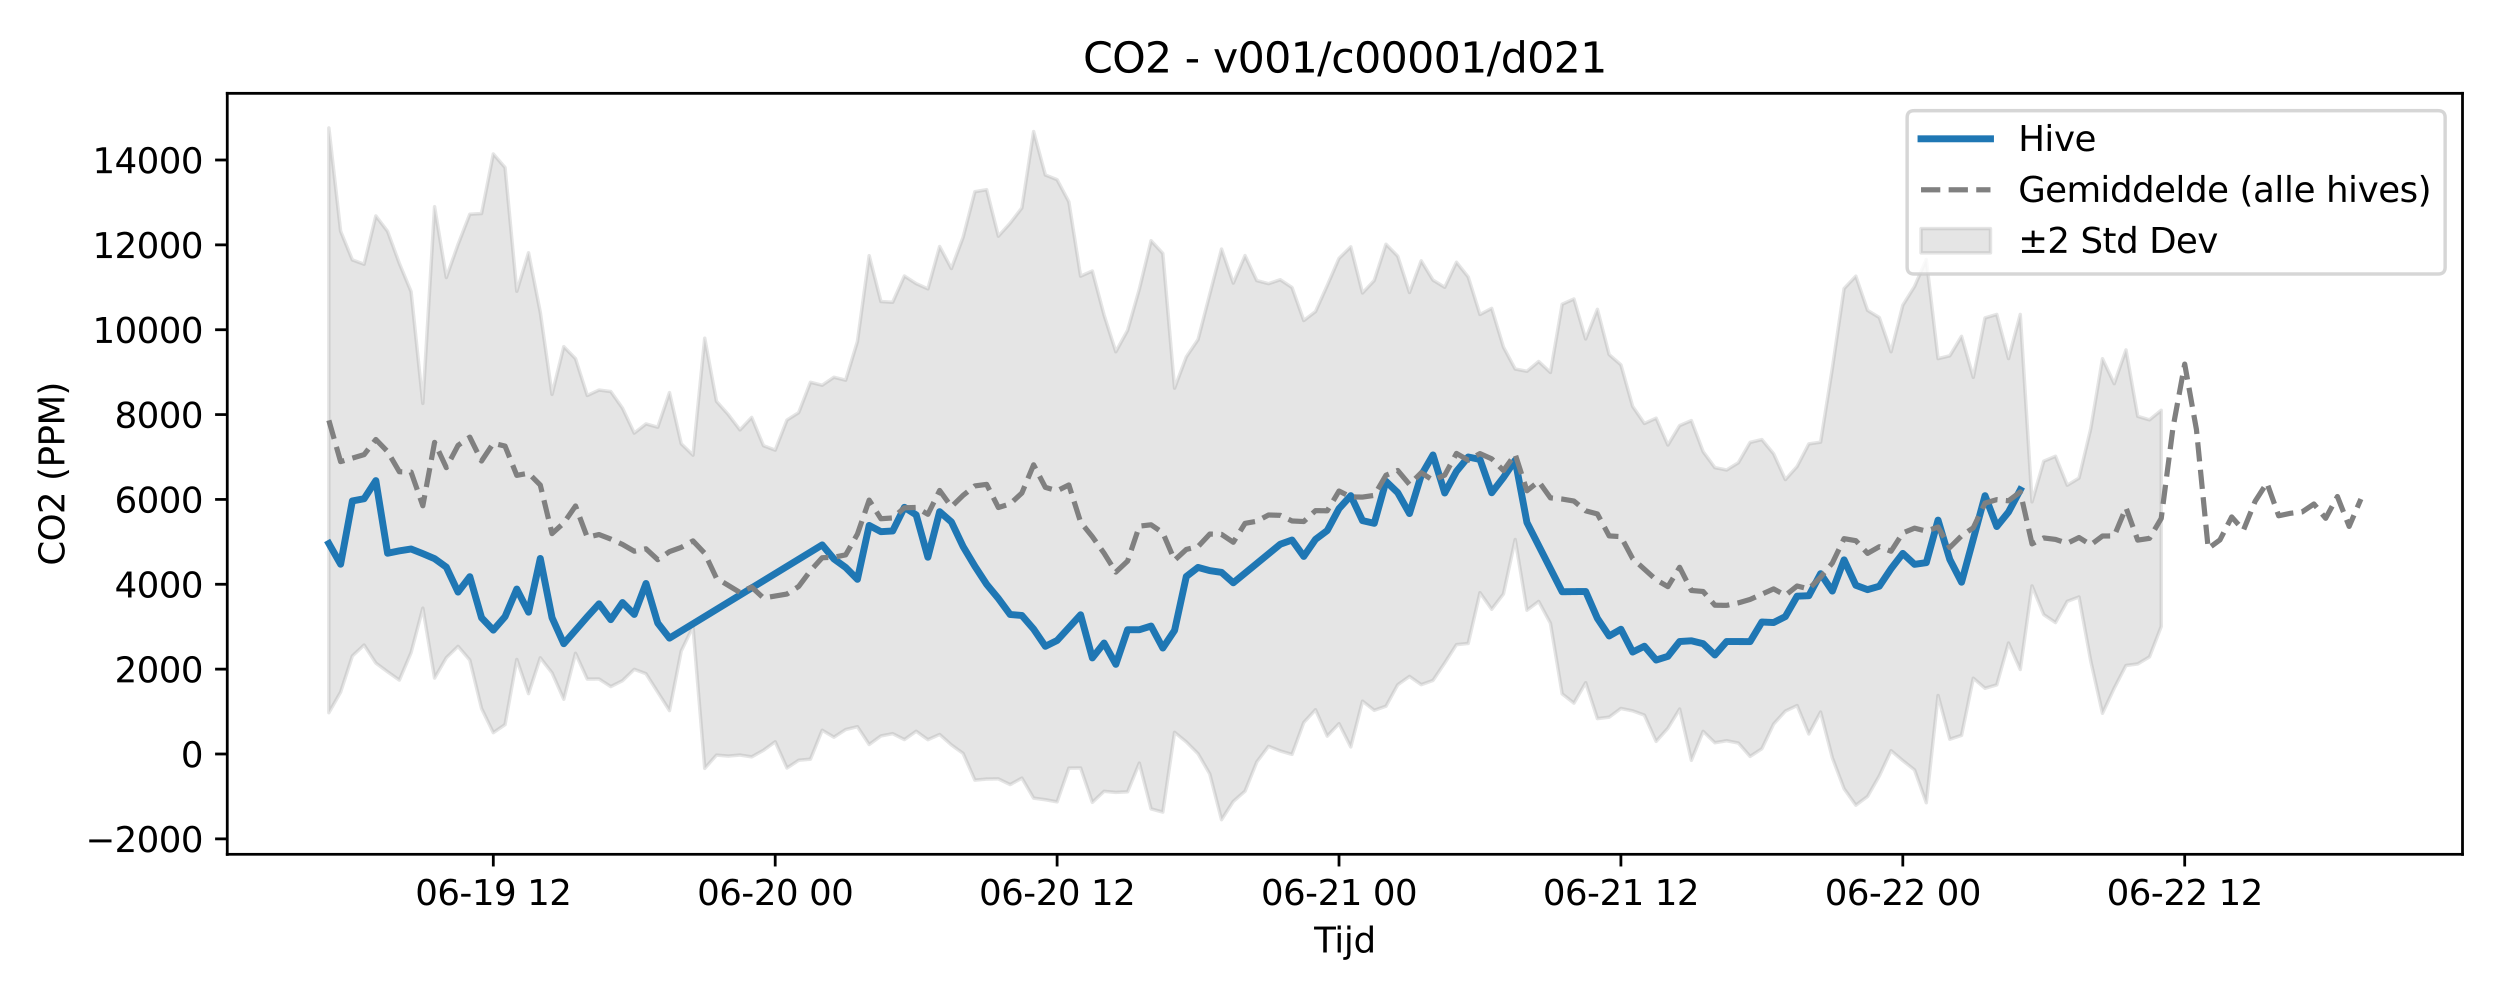<?xml version="1.0" encoding="utf-8" standalone="no"?>
<!DOCTYPE svg PUBLIC "-//W3C//DTD SVG 1.1//EN"
  "http://www.w3.org/Graphics/SVG/1.1/DTD/svg11.dtd">
<svg xmlns:xlink="http://www.w3.org/1999/xlink" width="720pt" height="288pt" viewBox="0 0 720 288" xmlns="http://www.w3.org/2000/svg" version="1.1">
 <defs>
  <style type="text/css">*{stroke-linejoin: round; stroke-linecap: butt}</style>
 </defs>
 <g id="figure_1">
  <g id="patch_1">
   <path d="M 0 288 
L 720 288 
L 720 0 
L 0 0 
z
" style="fill: #ffffff"/>
  </g>
  <g id="axes_1">
   <g id="patch_2">
    <path d="M 65.45 246.04 
L 709.2 246.04 
L 709.2 26.88 
L 65.45 26.88 
z
" style="fill: #ffffff"/>
   </g>
   <g id="FillBetweenPolyCollection_1">
    <defs>
     <path id="m396619cf97" d="M 94.711 -251.158 
L 94.711 -82.734 
L 98.094 -88.677 
L 101.477 -99.072 
L 104.86 -102.229 
L 108.243 -97.036 
L 111.625 -94.52 
L 115.008 -92.13 
L 118.391 -100.048 
L 121.774 -112.86 
L 125.157 -92.709 
L 128.54 -98.567 
L 131.922 -101.854 
L 135.305 -97.897 
L 138.688 -83.961 
L 142.071 -76.992 
L 145.454 -79.313 
L 148.836 -98.081 
L 152.219 -88.228 
L 155.602 -98.549 
L 158.985 -94.22 
L 162.368 -86.613 
L 165.751 -99.856 
L 169.133 -92.424 
L 172.516 -92.446 
L 175.899 -90.26 
L 179.282 -91.957 
L 182.665 -95.232 
L 186.047 -93.971 
L 189.43 -88.658 
L 192.813 -83.339 
L 196.196 -100.509 
L 199.579 -107.533 
L 202.961 -66.704 
L 206.344 -70.525 
L 209.727 -70.255 
L 213.11 -70.545 
L 216.493 -70.023 
L 219.876 -71.912 
L 223.258 -74.367 
L 226.641 -66.813 
L 230.024 -69.047 
L 233.407 -69.359 
L 236.79 -77.689 
L 240.172 -75.685 
L 243.555 -77.885 
L 246.938 -78.716 
L 250.321 -73.575 
L 253.704 -76.049 
L 257.087 -76.707 
L 260.469 -74.999 
L 263.852 -77.389 
L 267.235 -74.967 
L 270.618 -76.475 
L 274.001 -73.459 
L 277.383 -71.012 
L 280.766 -63.323 
L 284.149 -63.629 
L 287.532 -63.683 
L 290.915 -62.032 
L 294.298 -63.903 
L 297.68 -58.142 
L 301.063 -57.677 
L 304.446 -57.063 
L 307.829 -66.778 
L 311.212 -66.823 
L 314.594 -56.916 
L 317.977 -60.101 
L 321.36 -59.784 
L 324.743 -59.963 
L 328.126 -68.227 
L 331.509 -55.042 
L 334.891 -54.114 
L 338.274 -77.089 
L 341.657 -74.326 
L 345.04 -70.931 
L 348.423 -65.085 
L 351.805 -51.922 
L 355.188 -57.192 
L 358.571 -60.149 
L 361.954 -68.568 
L 365.337 -73.063 
L 368.72 -71.722 
L 372.102 -70.728 
L 375.485 -79.921 
L 378.868 -83.596 
L 382.251 -75.986 
L 385.634 -79.58 
L 389.016 -72.878 
L 392.399 -86.072 
L 395.782 -83.43 
L 399.165 -84.616 
L 402.548 -90.787 
L 405.93 -93.188 
L 409.313 -90.817 
L 412.696 -92.029 
L 416.079 -97.063 
L 419.462 -102.346 
L 422.845 -102.68 
L 426.227 -117.305 
L 429.61 -112.525 
L 432.993 -116.94 
L 436.376 -132.632 
L 439.759 -112.257 
L 443.141 -114.789 
L 446.524 -108.499 
L 449.907 -88.162 
L 453.29 -85.496 
L 456.673 -91.382 
L 460.056 -81.037 
L 463.438 -81.452 
L 466.821 -83.959 
L 470.204 -83.273 
L 473.587 -82.037 
L 476.97 -74.472 
L 480.352 -78.264 
L 483.735 -83.799 
L 487.118 -69.018 
L 490.501 -77.369 
L 493.884 -74.085 
L 497.267 -74.667 
L 500.649 -74 
L 504.032 -70.138 
L 507.415 -72.366 
L 510.798 -79.476 
L 514.181 -83.197 
L 517.563 -84.807 
L 520.946 -76.608 
L 524.329 -82.934 
L 527.712 -69.764 
L 531.095 -60.856 
L 534.478 -56.097 
L 537.86 -58.63 
L 541.243 -64.548 
L 544.626 -71.806 
L 548.009 -68.935 
L 551.392 -66.269 
L 554.774 -56.804 
L 558.157 -87.709 
L 561.54 -75.101 
L 564.923 -76.214 
L 568.306 -92.684 
L 571.689 -89.773 
L 575.071 -90.763 
L 578.454 -102.817 
L 581.837 -95.185 
L 585.22 -119.268 
L 588.603 -110.972 
L 591.985 -108.693 
L 595.368 -114.804 
L 598.751 -116.072 
L 602.134 -97.656 
L 605.517 -82.563 
L 608.899 -89.812 
L 612.282 -96.337 
L 615.665 -96.787 
L 619.048 -98.823 
L 622.431 -107.553 
L 622.431 -169.84 
L 622.431 -169.84 
L 619.048 -167.08 
L 615.665 -168.101 
L 612.282 -187.229 
L 608.899 -177.492 
L 605.517 -184.688 
L 602.134 -164.536 
L 598.751 -150.312 
L 595.368 -148.252 
L 591.985 -156.607 
L 588.603 -155.176 
L 585.22 -143.461 
L 581.837 -197.459 
L 578.454 -184.723 
L 575.071 -197.445 
L 571.689 -196.442 
L 568.306 -179.321 
L 564.923 -191.141 
L 561.54 -185.533 
L 558.157 -184.719 
L 554.774 -213.253 
L 551.392 -205.518 
L 548.009 -200.09 
L 544.626 -186.695 
L 541.243 -196.544 
L 537.86 -198.621 
L 534.478 -208.477 
L 531.095 -204.881 
L 527.712 -181.903 
L 524.329 -160.658 
L 520.946 -160.163 
L 517.563 -153.656 
L 514.181 -149.873 
L 510.798 -157.32 
L 507.415 -161.409 
L 504.032 -160.588 
L 500.649 -154.739 
L 497.267 -152.643 
L 493.884 -153.318 
L 490.501 -157.937 
L 487.118 -166.867 
L 483.735 -165.435 
L 480.352 -159.826 
L 476.97 -167.568 
L 473.587 -166.047 
L 470.204 -170.954 
L 466.821 -182.938 
L 463.438 -185.872 
L 460.056 -198.924 
L 456.673 -190.382 
L 453.29 -201.898 
L 449.907 -200.382 
L 446.524 -180.732 
L 443.141 -183.899 
L 439.759 -181.073 
L 436.376 -181.723 
L 432.993 -188.038 
L 429.61 -199.192 
L 426.227 -197.423 
L 422.845 -208.234 
L 419.462 -212.482 
L 416.079 -205.261 
L 412.696 -207.336 
L 409.313 -212.885 
L 405.93 -203.76 
L 402.548 -214.22 
L 399.165 -217.66 
L 395.782 -207.227 
L 392.399 -203.612 
L 389.016 -216.914 
L 385.634 -213.583 
L 382.251 -205.791 
L 378.868 -198.279 
L 375.485 -195.681 
L 372.102 -205.194 
L 368.72 -207.447 
L 365.337 -206.305 
L 361.954 -207.19 
L 358.571 -214.399 
L 355.188 -206.465 
L 351.805 -216.273 
L 348.423 -203.301 
L 345.04 -190.226 
L 341.657 -185.208 
L 338.274 -176.204 
L 334.891 -215.018 
L 331.509 -218.68 
L 328.126 -204.72 
L 324.743 -192.859 
L 321.36 -186.691 
L 317.977 -197.234 
L 314.594 -209.955 
L 311.212 -208.467 
L 307.829 -229.883 
L 304.446 -236.246 
L 301.063 -237.605 
L 297.68 -250.124 
L 294.298 -228.113 
L 290.915 -223.727 
L 287.532 -219.984 
L 284.149 -233.37 
L 280.766 -232.791 
L 277.383 -219.687 
L 274.001 -210.66 
L 270.618 -217.009 
L 267.235 -204.805 
L 263.852 -206.325 
L 260.469 -208.51 
L 257.087 -200.952 
L 253.704 -201.162 
L 250.321 -214.365 
L 246.938 -189.641 
L 243.555 -178.51 
L 240.172 -179.354 
L 236.79 -177.054 
L 233.407 -177.911 
L 230.024 -169.169 
L 226.641 -167.023 
L 223.258 -158.361 
L 219.876 -159.634 
L 216.493 -167.792 
L 213.11 -164.186 
L 209.727 -168.628 
L 206.344 -172.426 
L 202.961 -190.606 
L 199.579 -156.907 
L 196.196 -160.204 
L 192.813 -174.928 
L 189.43 -164.967 
L 186.047 -165.917 
L 182.665 -163.266 
L 179.282 -170.452 
L 175.899 -175.24 
L 172.516 -175.669 
L 169.133 -174.097 
L 165.751 -184.7 
L 162.368 -188.168 
L 158.985 -174.417 
L 155.602 -198.065 
L 152.219 -215.207 
L 148.836 -204.113 
L 145.454 -239.75 
L 142.071 -243.665 
L 138.688 -226.503 
L 135.305 -226.304 
L 131.922 -217.609 
L 128.54 -208.074 
L 125.157 -228.474 
L 121.774 -171.822 
L 118.391 -204.026 
L 115.008 -212.151 
L 111.625 -221.364 
L 108.243 -225.813 
L 104.86 -211.906 
L 101.477 -213.145 
L 98.094 -221.427 
L 94.711 -251.158 
z
" style="stroke: #808080; stroke-opacity: 0.2"/>
    </defs>
    <g clip-path="url(#p4eb3124f44)">
     <use xlink:href="#m396619cf97" x="0" y="288" style="fill: #808080; fill-opacity: 0.2; stroke: #808080; stroke-opacity: 0.2"/>
    </g>
   </g>
   <g id="matplotlib.axis_1">
    <g id="xtick_1">
     <g id="line2d_1">
      <defs>
       <path id="med6d968831" d="M 0 0 
L 0 3.5 
" style="stroke: #000000; stroke-width: 0.8"/>
      </defs>
      <g>
       <use xlink:href="#med6d968831" x="142.071" y="246.04" style="stroke: #000000; stroke-width: 0.8"/>
      </g>
     </g>
     <g id="text_1">
      <!-- 06-19 12 -->
      <g transform="translate(119.59 260.638) scale(0.1 -0.1)">
       <defs>
        <path id="DejaVuSans-30" d="M 2034 4250 
Q 1547 4250 1301 3770 
Q 1056 3291 1056 2328 
Q 1056 1369 1301 889 
Q 1547 409 2034 409 
Q 2525 409 2770 889 
Q 3016 1369 3016 2328 
Q 3016 3291 2770 3770 
Q 2525 4250 2034 4250 
z
M 2034 4750 
Q 2819 4750 3233 4129 
Q 3647 3509 3647 2328 
Q 3647 1150 3233 529 
Q 2819 -91 2034 -91 
Q 1250 -91 836 529 
Q 422 1150 422 2328 
Q 422 3509 836 4129 
Q 1250 4750 2034 4750 
z
" transform="scale(0.016)"/>
        <path id="DejaVuSans-36" d="M 2113 2584 
Q 1688 2584 1439 2293 
Q 1191 2003 1191 1497 
Q 1191 994 1439 701 
Q 1688 409 2113 409 
Q 2538 409 2786 701 
Q 3034 994 3034 1497 
Q 3034 2003 2786 2293 
Q 2538 2584 2113 2584 
z
M 3366 4563 
L 3366 3988 
Q 3128 4100 2886 4159 
Q 2644 4219 2406 4219 
Q 1781 4219 1451 3797 
Q 1122 3375 1075 2522 
Q 1259 2794 1537 2939 
Q 1816 3084 2150 3084 
Q 2853 3084 3261 2657 
Q 3669 2231 3669 1497 
Q 3669 778 3244 343 
Q 2819 -91 2113 -91 
Q 1303 -91 875 529 
Q 447 1150 447 2328 
Q 447 3434 972 4092 
Q 1497 4750 2381 4750 
Q 2619 4750 2861 4703 
Q 3103 4656 3366 4563 
z
" transform="scale(0.016)"/>
        <path id="DejaVuSans-2d" d="M 313 2009 
L 1997 2009 
L 1997 1497 
L 313 1497 
L 313 2009 
z
" transform="scale(0.016)"/>
        <path id="DejaVuSans-31" d="M 794 531 
L 1825 531 
L 1825 4091 
L 703 3866 
L 703 4441 
L 1819 4666 
L 2450 4666 
L 2450 531 
L 3481 531 
L 3481 0 
L 794 0 
L 794 531 
z
" transform="scale(0.016)"/>
        <path id="DejaVuSans-39" d="M 703 97 
L 703 672 
Q 941 559 1184 500 
Q 1428 441 1663 441 
Q 2288 441 2617 861 
Q 2947 1281 2994 2138 
Q 2813 1869 2534 1725 
Q 2256 1581 1919 1581 
Q 1219 1581 811 2004 
Q 403 2428 403 3163 
Q 403 3881 828 4315 
Q 1253 4750 1959 4750 
Q 2769 4750 3195 4129 
Q 3622 3509 3622 2328 
Q 3622 1225 3098 567 
Q 2575 -91 1691 -91 
Q 1453 -91 1209 -44 
Q 966 3 703 97 
z
M 1959 2075 
Q 2384 2075 2632 2365 
Q 2881 2656 2881 3163 
Q 2881 3666 2632 3958 
Q 2384 4250 1959 4250 
Q 1534 4250 1286 3958 
Q 1038 3666 1038 3163 
Q 1038 2656 1286 2365 
Q 1534 2075 1959 2075 
z
" transform="scale(0.016)"/>
        <path id="DejaVuSans-20" transform="scale(0.016)"/>
        <path id="DejaVuSans-32" d="M 1228 531 
L 3431 531 
L 3431 0 
L 469 0 
L 469 531 
Q 828 903 1448 1529 
Q 2069 2156 2228 2338 
Q 2531 2678 2651 2914 
Q 2772 3150 2772 3378 
Q 2772 3750 2511 3984 
Q 2250 4219 1831 4219 
Q 1534 4219 1204 4116 
Q 875 4013 500 3803 
L 500 4441 
Q 881 4594 1212 4672 
Q 1544 4750 1819 4750 
Q 2544 4750 2975 4387 
Q 3406 4025 3406 3419 
Q 3406 3131 3298 2873 
Q 3191 2616 2906 2266 
Q 2828 2175 2409 1742 
Q 1991 1309 1228 531 
z
" transform="scale(0.016)"/>
       </defs>
       <use xlink:href="#DejaVuSans-30"/>
       <use xlink:href="#DejaVuSans-36" transform="translate(63.623 0)"/>
       <use xlink:href="#DejaVuSans-2d" transform="translate(127.246 0)"/>
       <use xlink:href="#DejaVuSans-31" transform="translate(163.33 0)"/>
       <use xlink:href="#DejaVuSans-39" transform="translate(226.953 0)"/>
       <use xlink:href="#DejaVuSans-20" transform="translate(290.576 0)"/>
       <use xlink:href="#DejaVuSans-31" transform="translate(322.363 0)"/>
       <use xlink:href="#DejaVuSans-32" transform="translate(385.986 0)"/>
      </g>
     </g>
    </g>
    <g id="xtick_2">
     <g id="line2d_2">
      <g>
       <use xlink:href="#med6d968831" x="223.258" y="246.04" style="stroke: #000000; stroke-width: 0.8"/>
      </g>
     </g>
     <g id="text_2">
      <!-- 06-20 00 -->
      <g transform="translate(200.778 260.638) scale(0.1 -0.1)">
       <use xlink:href="#DejaVuSans-30"/>
       <use xlink:href="#DejaVuSans-36" transform="translate(63.623 0)"/>
       <use xlink:href="#DejaVuSans-2d" transform="translate(127.246 0)"/>
       <use xlink:href="#DejaVuSans-32" transform="translate(163.33 0)"/>
       <use xlink:href="#DejaVuSans-30" transform="translate(226.953 0)"/>
       <use xlink:href="#DejaVuSans-20" transform="translate(290.576 0)"/>
       <use xlink:href="#DejaVuSans-30" transform="translate(322.363 0)"/>
       <use xlink:href="#DejaVuSans-30" transform="translate(385.986 0)"/>
      </g>
     </g>
    </g>
    <g id="xtick_3">
     <g id="line2d_3">
      <g>
       <use xlink:href="#med6d968831" x="304.446" y="246.04" style="stroke: #000000; stroke-width: 0.8"/>
      </g>
     </g>
     <g id="text_3">
      <!-- 06-20 12 -->
      <g transform="translate(281.966 260.638) scale(0.1 -0.1)">
       <use xlink:href="#DejaVuSans-30"/>
       <use xlink:href="#DejaVuSans-36" transform="translate(63.623 0)"/>
       <use xlink:href="#DejaVuSans-2d" transform="translate(127.246 0)"/>
       <use xlink:href="#DejaVuSans-32" transform="translate(163.33 0)"/>
       <use xlink:href="#DejaVuSans-30" transform="translate(226.953 0)"/>
       <use xlink:href="#DejaVuSans-20" transform="translate(290.576 0)"/>
       <use xlink:href="#DejaVuSans-31" transform="translate(322.363 0)"/>
       <use xlink:href="#DejaVuSans-32" transform="translate(385.986 0)"/>
      </g>
     </g>
    </g>
    <g id="xtick_4">
     <g id="line2d_4">
      <g>
       <use xlink:href="#med6d968831" x="385.634" y="246.04" style="stroke: #000000; stroke-width: 0.8"/>
      </g>
     </g>
     <g id="text_4">
      <!-- 06-21 00 -->
      <g transform="translate(363.153 260.638) scale(0.1 -0.1)">
       <use xlink:href="#DejaVuSans-30"/>
       <use xlink:href="#DejaVuSans-36" transform="translate(63.623 0)"/>
       <use xlink:href="#DejaVuSans-2d" transform="translate(127.246 0)"/>
       <use xlink:href="#DejaVuSans-32" transform="translate(163.33 0)"/>
       <use xlink:href="#DejaVuSans-31" transform="translate(226.953 0)"/>
       <use xlink:href="#DejaVuSans-20" transform="translate(290.576 0)"/>
       <use xlink:href="#DejaVuSans-30" transform="translate(322.363 0)"/>
       <use xlink:href="#DejaVuSans-30" transform="translate(385.986 0)"/>
      </g>
     </g>
    </g>
    <g id="xtick_5">
     <g id="line2d_5">
      <g>
       <use xlink:href="#med6d968831" x="466.821" y="246.04" style="stroke: #000000; stroke-width: 0.8"/>
      </g>
     </g>
     <g id="text_5">
      <!-- 06-21 12 -->
      <g transform="translate(444.341 260.638) scale(0.1 -0.1)">
       <use xlink:href="#DejaVuSans-30"/>
       <use xlink:href="#DejaVuSans-36" transform="translate(63.623 0)"/>
       <use xlink:href="#DejaVuSans-2d" transform="translate(127.246 0)"/>
       <use xlink:href="#DejaVuSans-32" transform="translate(163.33 0)"/>
       <use xlink:href="#DejaVuSans-31" transform="translate(226.953 0)"/>
       <use xlink:href="#DejaVuSans-20" transform="translate(290.576 0)"/>
       <use xlink:href="#DejaVuSans-31" transform="translate(322.363 0)"/>
       <use xlink:href="#DejaVuSans-32" transform="translate(385.986 0)"/>
      </g>
     </g>
    </g>
    <g id="xtick_6">
     <g id="line2d_6">
      <g>
       <use xlink:href="#med6d968831" x="548.009" y="246.04" style="stroke: #000000; stroke-width: 0.8"/>
      </g>
     </g>
     <g id="text_6">
      <!-- 06-22 00 -->
      <g transform="translate(525.528 260.638) scale(0.1 -0.1)">
       <use xlink:href="#DejaVuSans-30"/>
       <use xlink:href="#DejaVuSans-36" transform="translate(63.623 0)"/>
       <use xlink:href="#DejaVuSans-2d" transform="translate(127.246 0)"/>
       <use xlink:href="#DejaVuSans-32" transform="translate(163.33 0)"/>
       <use xlink:href="#DejaVuSans-32" transform="translate(226.953 0)"/>
       <use xlink:href="#DejaVuSans-20" transform="translate(290.576 0)"/>
       <use xlink:href="#DejaVuSans-30" transform="translate(322.363 0)"/>
       <use xlink:href="#DejaVuSans-30" transform="translate(385.986 0)"/>
      </g>
     </g>
    </g>
    <g id="xtick_7">
     <g id="line2d_7">
      <g>
       <use xlink:href="#med6d968831" x="629.196" y="246.04" style="stroke: #000000; stroke-width: 0.8"/>
      </g>
     </g>
     <g id="text_7">
      <!-- 06-22 12 -->
      <g transform="translate(606.716 260.638) scale(0.1 -0.1)">
       <use xlink:href="#DejaVuSans-30"/>
       <use xlink:href="#DejaVuSans-36" transform="translate(63.623 0)"/>
       <use xlink:href="#DejaVuSans-2d" transform="translate(127.246 0)"/>
       <use xlink:href="#DejaVuSans-32" transform="translate(163.33 0)"/>
       <use xlink:href="#DejaVuSans-32" transform="translate(226.953 0)"/>
       <use xlink:href="#DejaVuSans-20" transform="translate(290.576 0)"/>
       <use xlink:href="#DejaVuSans-31" transform="translate(322.363 0)"/>
       <use xlink:href="#DejaVuSans-32" transform="translate(385.986 0)"/>
      </g>
     </g>
    </g>
    <g id="text_8">
     <!-- Tijd -->
     <g transform="translate(378.475 274.317) scale(0.1 -0.1)">
      <defs>
       <path id="DejaVuSans-54" d="M -19 4666 
L 3928 4666 
L 3928 4134 
L 2272 4134 
L 2272 0 
L 1638 0 
L 1638 4134 
L -19 4134 
L -19 4666 
z
" transform="scale(0.016)"/>
       <path id="DejaVuSans-69" d="M 603 3500 
L 1178 3500 
L 1178 0 
L 603 0 
L 603 3500 
z
M 603 4863 
L 1178 4863 
L 1178 4134 
L 603 4134 
L 603 4863 
z
" transform="scale(0.016)"/>
       <path id="DejaVuSans-6a" d="M 603 3500 
L 1178 3500 
L 1178 -63 
Q 1178 -731 923 -1031 
Q 669 -1331 103 -1331 
L -116 -1331 
L -116 -844 
L 38 -844 
Q 366 -844 484 -692 
Q 603 -541 603 -63 
L 603 3500 
z
M 603 4863 
L 1178 4863 
L 1178 4134 
L 603 4134 
L 603 4863 
z
" transform="scale(0.016)"/>
       <path id="DejaVuSans-64" d="M 2906 2969 
L 2906 4863 
L 3481 4863 
L 3481 0 
L 2906 0 
L 2906 525 
Q 2725 213 2448 61 
Q 2172 -91 1784 -91 
Q 1150 -91 751 415 
Q 353 922 353 1747 
Q 353 2572 751 3078 
Q 1150 3584 1784 3584 
Q 2172 3584 2448 3432 
Q 2725 3281 2906 2969 
z
M 947 1747 
Q 947 1113 1208 752 
Q 1469 391 1925 391 
Q 2381 391 2643 752 
Q 2906 1113 2906 1747 
Q 2906 2381 2643 2742 
Q 2381 3103 1925 3103 
Q 1469 3103 1208 2742 
Q 947 2381 947 1747 
z
" transform="scale(0.016)"/>
      </defs>
      <use xlink:href="#DejaVuSans-54"/>
      <use xlink:href="#DejaVuSans-69" transform="translate(57.959 0)"/>
      <use xlink:href="#DejaVuSans-6a" transform="translate(85.742 0)"/>
      <use xlink:href="#DejaVuSans-64" transform="translate(113.525 0)"/>
     </g>
    </g>
   </g>
   <g id="matplotlib.axis_2">
    <g id="ytick_1">
     <g id="line2d_8">
      <defs>
       <path id="m83c4365f13" d="M 0 0 
L -3.5 0 
" style="stroke: #000000; stroke-width: 0.8"/>
      </defs>
      <g>
       <use xlink:href="#m83c4365f13" x="65.45" y="241.593" style="stroke: #000000; stroke-width: 0.8"/>
      </g>
     </g>
     <g id="text_9">
      <!-- −2000 -->
      <g transform="translate(24.62 245.392) scale(0.1 -0.1)">
       <defs>
        <path id="DejaVuSans-2212" d="M 678 2272 
L 4684 2272 
L 4684 1741 
L 678 1741 
L 678 2272 
z
" transform="scale(0.016)"/>
       </defs>
       <use xlink:href="#DejaVuSans-2212"/>
       <use xlink:href="#DejaVuSans-32" transform="translate(83.789 0)"/>
       <use xlink:href="#DejaVuSans-30" transform="translate(147.412 0)"/>
       <use xlink:href="#DejaVuSans-30" transform="translate(211.035 0)"/>
       <use xlink:href="#DejaVuSans-30" transform="translate(274.658 0)"/>
      </g>
     </g>
    </g>
    <g id="ytick_2">
     <g id="line2d_9">
      <g>
       <use xlink:href="#m83c4365f13" x="65.45" y="217.154" style="stroke: #000000; stroke-width: 0.8"/>
      </g>
     </g>
     <g id="text_10">
      <!-- 0 -->
      <g transform="translate(52.087 220.953) scale(0.1 -0.1)">
       <use xlink:href="#DejaVuSans-30"/>
      </g>
     </g>
    </g>
    <g id="ytick_3">
     <g id="line2d_10">
      <g>
       <use xlink:href="#m83c4365f13" x="65.45" y="192.715" style="stroke: #000000; stroke-width: 0.8"/>
      </g>
     </g>
     <g id="text_11">
      <!-- 2000 -->
      <g transform="translate(33 196.514) scale(0.1 -0.1)">
       <use xlink:href="#DejaVuSans-32"/>
       <use xlink:href="#DejaVuSans-30" transform="translate(63.623 0)"/>
       <use xlink:href="#DejaVuSans-30" transform="translate(127.246 0)"/>
       <use xlink:href="#DejaVuSans-30" transform="translate(190.869 0)"/>
      </g>
     </g>
    </g>
    <g id="ytick_4">
     <g id="line2d_11">
      <g>
       <use xlink:href="#m83c4365f13" x="65.45" y="168.275" style="stroke: #000000; stroke-width: 0.8"/>
      </g>
     </g>
     <g id="text_12">
      <!-- 4000 -->
      <g transform="translate(33 172.075) scale(0.1 -0.1)">
       <defs>
        <path id="DejaVuSans-34" d="M 2419 4116 
L 825 1625 
L 2419 1625 
L 2419 4116 
z
M 2253 4666 
L 3047 4666 
L 3047 1625 
L 3713 1625 
L 3713 1100 
L 3047 1100 
L 3047 0 
L 2419 0 
L 2419 1100 
L 313 1100 
L 313 1709 
L 2253 4666 
z
" transform="scale(0.016)"/>
       </defs>
       <use xlink:href="#DejaVuSans-34"/>
       <use xlink:href="#DejaVuSans-30" transform="translate(63.623 0)"/>
       <use xlink:href="#DejaVuSans-30" transform="translate(127.246 0)"/>
       <use xlink:href="#DejaVuSans-30" transform="translate(190.869 0)"/>
      </g>
     </g>
    </g>
    <g id="ytick_5">
     <g id="line2d_12">
      <g>
       <use xlink:href="#m83c4365f13" x="65.45" y="143.836" style="stroke: #000000; stroke-width: 0.8"/>
      </g>
     </g>
     <g id="text_13">
      <!-- 6000 -->
      <g transform="translate(33 147.635) scale(0.1 -0.1)">
       <use xlink:href="#DejaVuSans-36"/>
       <use xlink:href="#DejaVuSans-30" transform="translate(63.623 0)"/>
       <use xlink:href="#DejaVuSans-30" transform="translate(127.246 0)"/>
       <use xlink:href="#DejaVuSans-30" transform="translate(190.869 0)"/>
      </g>
     </g>
    </g>
    <g id="ytick_6">
     <g id="line2d_13">
      <g>
       <use xlink:href="#m83c4365f13" x="65.45" y="119.397" style="stroke: #000000; stroke-width: 0.8"/>
      </g>
     </g>
     <g id="text_14">
      <!-- 8000 -->
      <g transform="translate(33 123.196) scale(0.1 -0.1)">
       <defs>
        <path id="DejaVuSans-38" d="M 2034 2216 
Q 1584 2216 1326 1975 
Q 1069 1734 1069 1313 
Q 1069 891 1326 650 
Q 1584 409 2034 409 
Q 2484 409 2743 651 
Q 3003 894 3003 1313 
Q 3003 1734 2745 1975 
Q 2488 2216 2034 2216 
z
M 1403 2484 
Q 997 2584 770 2862 
Q 544 3141 544 3541 
Q 544 4100 942 4425 
Q 1341 4750 2034 4750 
Q 2731 4750 3128 4425 
Q 3525 4100 3525 3541 
Q 3525 3141 3298 2862 
Q 3072 2584 2669 2484 
Q 3125 2378 3379 2068 
Q 3634 1759 3634 1313 
Q 3634 634 3220 271 
Q 2806 -91 2034 -91 
Q 1263 -91 848 271 
Q 434 634 434 1313 
Q 434 1759 690 2068 
Q 947 2378 1403 2484 
z
M 1172 3481 
Q 1172 3119 1398 2916 
Q 1625 2713 2034 2713 
Q 2441 2713 2670 2916 
Q 2900 3119 2900 3481 
Q 2900 3844 2670 4047 
Q 2441 4250 2034 4250 
Q 1625 4250 1398 4047 
Q 1172 3844 1172 3481 
z
" transform="scale(0.016)"/>
       </defs>
       <use xlink:href="#DejaVuSans-38"/>
       <use xlink:href="#DejaVuSans-30" transform="translate(63.623 0)"/>
       <use xlink:href="#DejaVuSans-30" transform="translate(127.246 0)"/>
       <use xlink:href="#DejaVuSans-30" transform="translate(190.869 0)"/>
      </g>
     </g>
    </g>
    <g id="ytick_7">
     <g id="line2d_14">
      <g>
       <use xlink:href="#m83c4365f13" x="65.45" y="94.957" style="stroke: #000000; stroke-width: 0.8"/>
      </g>
     </g>
     <g id="text_15">
      <!-- 10000 -->
      <g transform="translate(26.637 98.757) scale(0.1 -0.1)">
       <use xlink:href="#DejaVuSans-31"/>
       <use xlink:href="#DejaVuSans-30" transform="translate(63.623 0)"/>
       <use xlink:href="#DejaVuSans-30" transform="translate(127.246 0)"/>
       <use xlink:href="#DejaVuSans-30" transform="translate(190.869 0)"/>
       <use xlink:href="#DejaVuSans-30" transform="translate(254.492 0)"/>
      </g>
     </g>
    </g>
    <g id="ytick_8">
     <g id="line2d_15">
      <g>
       <use xlink:href="#m83c4365f13" x="65.45" y="70.518" style="stroke: #000000; stroke-width: 0.8"/>
      </g>
     </g>
     <g id="text_16">
      <!-- 12000 -->
      <g transform="translate(26.637 74.317) scale(0.1 -0.1)">
       <use xlink:href="#DejaVuSans-31"/>
       <use xlink:href="#DejaVuSans-32" transform="translate(63.623 0)"/>
       <use xlink:href="#DejaVuSans-30" transform="translate(127.246 0)"/>
       <use xlink:href="#DejaVuSans-30" transform="translate(190.869 0)"/>
       <use xlink:href="#DejaVuSans-30" transform="translate(254.492 0)"/>
      </g>
     </g>
    </g>
    <g id="ytick_9">
     <g id="line2d_16">
      <g>
       <use xlink:href="#m83c4365f13" x="65.45" y="46.079" style="stroke: #000000; stroke-width: 0.8"/>
      </g>
     </g>
     <g id="text_17">
      <!-- 14000 -->
      <g transform="translate(26.637 49.878) scale(0.1 -0.1)">
       <use xlink:href="#DejaVuSans-31"/>
       <use xlink:href="#DejaVuSans-34" transform="translate(63.623 0)"/>
       <use xlink:href="#DejaVuSans-30" transform="translate(127.246 0)"/>
       <use xlink:href="#DejaVuSans-30" transform="translate(190.869 0)"/>
       <use xlink:href="#DejaVuSans-30" transform="translate(254.492 0)"/>
      </g>
     </g>
    </g>
    <g id="text_18">
     <!-- CO2 (PPM) -->
     <g transform="translate(18.541 162.903) rotate(-90) scale(0.1 -0.1)">
      <defs>
       <path id="DejaVuSans-43" d="M 4122 4306 
L 4122 3641 
Q 3803 3938 3442 4084 
Q 3081 4231 2675 4231 
Q 1875 4231 1450 3742 
Q 1025 3253 1025 2328 
Q 1025 1406 1450 917 
Q 1875 428 2675 428 
Q 3081 428 3442 575 
Q 3803 722 4122 1019 
L 4122 359 
Q 3791 134 3420 21 
Q 3050 -91 2638 -91 
Q 1578 -91 968 557 
Q 359 1206 359 2328 
Q 359 3453 968 4101 
Q 1578 4750 2638 4750 
Q 3056 4750 3426 4639 
Q 3797 4528 4122 4306 
z
" transform="scale(0.016)"/>
       <path id="DejaVuSans-4f" d="M 2522 4238 
Q 1834 4238 1429 3725 
Q 1025 3213 1025 2328 
Q 1025 1447 1429 934 
Q 1834 422 2522 422 
Q 3209 422 3611 934 
Q 4013 1447 4013 2328 
Q 4013 3213 3611 3725 
Q 3209 4238 2522 4238 
z
M 2522 4750 
Q 3503 4750 4090 4092 
Q 4678 3434 4678 2328 
Q 4678 1225 4090 567 
Q 3503 -91 2522 -91 
Q 1538 -91 948 565 
Q 359 1222 359 2328 
Q 359 3434 948 4092 
Q 1538 4750 2522 4750 
z
" transform="scale(0.016)"/>
       <path id="DejaVuSans-28" d="M 1984 4856 
Q 1566 4138 1362 3434 
Q 1159 2731 1159 2009 
Q 1159 1288 1364 580 
Q 1569 -128 1984 -844 
L 1484 -844 
Q 1016 -109 783 600 
Q 550 1309 550 2009 
Q 550 2706 781 3412 
Q 1013 4119 1484 4856 
L 1984 4856 
z
" transform="scale(0.016)"/>
       <path id="DejaVuSans-50" d="M 1259 4147 
L 1259 2394 
L 2053 2394 
Q 2494 2394 2734 2622 
Q 2975 2850 2975 3272 
Q 2975 3691 2734 3919 
Q 2494 4147 2053 4147 
L 1259 4147 
z
M 628 4666 
L 2053 4666 
Q 2838 4666 3239 4311 
Q 3641 3956 3641 3272 
Q 3641 2581 3239 2228 
Q 2838 1875 2053 1875 
L 1259 1875 
L 1259 0 
L 628 0 
L 628 4666 
z
" transform="scale(0.016)"/>
       <path id="DejaVuSans-4d" d="M 628 4666 
L 1569 4666 
L 2759 1491 
L 3956 4666 
L 4897 4666 
L 4897 0 
L 4281 0 
L 4281 4097 
L 3078 897 
L 2444 897 
L 1241 4097 
L 1241 0 
L 628 0 
L 628 4666 
z
" transform="scale(0.016)"/>
       <path id="DejaVuSans-29" d="M 513 4856 
L 1013 4856 
Q 1481 4119 1714 3412 
Q 1947 2706 1947 2009 
Q 1947 1309 1714 600 
Q 1481 -109 1013 -844 
L 513 -844 
Q 928 -128 1133 580 
Q 1338 1288 1338 2009 
Q 1338 2731 1133 3434 
Q 928 4138 513 4856 
z
" transform="scale(0.016)"/>
      </defs>
      <use xlink:href="#DejaVuSans-43"/>
      <use xlink:href="#DejaVuSans-4f" transform="translate(69.824 0)"/>
      <use xlink:href="#DejaVuSans-32" transform="translate(148.535 0)"/>
      <use xlink:href="#DejaVuSans-20" transform="translate(212.158 0)"/>
      <use xlink:href="#DejaVuSans-28" transform="translate(243.945 0)"/>
      <use xlink:href="#DejaVuSans-50" transform="translate(282.959 0)"/>
      <use xlink:href="#DejaVuSans-50" transform="translate(343.262 0)"/>
      <use xlink:href="#DejaVuSans-4d" transform="translate(403.564 0)"/>
      <use xlink:href="#DejaVuSans-29" transform="translate(489.844 0)"/>
     </g>
    </g>
   </g>
   <g id="line2d_17">
    <path d="M 94.711 156.532 
L 98.094 162.489 
L 101.477 144.273 
L 104.86 143.634 
L 108.243 138.423 
L 111.625 159.335 
L 115.008 158.646 
L 118.391 158.113 
L 121.774 159.453 
L 125.157 160.895 
L 128.54 163.332 
L 131.922 170.516 
L 135.305 166.094 
L 138.688 177.917 
L 142.071 181.473 
L 145.454 177.591 
L 148.836 169.65 
L 152.219 176.304 
L 155.602 160.842 
L 158.985 177.892 
L 162.368 185.383 
L 169.133 177.629 
L 172.516 173.909 
L 175.899 178.458 
L 179.282 173.536 
L 182.665 176.951 
L 186.047 168.049 
L 189.43 179.45 
L 192.813 183.782 
L 236.79 156.935 
L 240.172 160.98 
L 243.555 163.43 
L 246.938 166.84 
L 250.321 151.323 
L 253.704 153.119 
L 257.087 152.921 
L 260.469 146.115 
L 263.852 148.284 
L 267.235 160.479 
L 270.618 147.368 
L 274.001 150.321 
L 277.383 157.428 
L 280.766 163.082 
L 284.149 168.275 
L 287.532 172.369 
L 290.915 176.973 
L 294.298 177.257 
L 297.68 181.173 
L 301.063 186.134 
L 304.446 184.46 
L 311.212 177.061 
L 314.594 189.476 
L 317.977 185.195 
L 321.36 191.322 
L 324.743 181.371 
L 328.126 181.363 
L 331.509 180.306 
L 334.891 186.629 
L 338.274 181.564 
L 341.657 166.033 
L 345.04 163.416 
L 348.423 164.341 
L 351.805 164.842 
L 355.188 167.842 
L 368.72 156.74 
L 372.102 155.53 
L 375.485 160.247 
L 378.868 155.331 
L 382.251 152.793 
L 385.634 146.484 
L 389.016 142.748 
L 392.399 149.942 
L 395.782 150.716 
L 399.165 138.626 
L 402.548 141.889 
L 405.93 147.901 
L 409.313 136.903 
L 412.696 131.034 
L 416.079 141.979 
L 419.462 135.747 
L 422.845 131.62 
L 426.227 132.313 
L 429.61 141.909 
L 432.993 137.514 
L 436.376 132.551 
L 439.759 150.484 
L 449.907 170.426 
L 453.29 170.377 
L 456.673 170.353 
L 460.056 178.094 
L 463.438 183.159 
L 466.821 181.228 
L 470.204 187.79 
L 473.587 186.116 
L 476.97 190.091 
L 480.352 189.03 
L 483.735 184.76 
L 487.118 184.546 
L 490.501 185.379 
L 493.884 188.633 
L 497.267 184.76 
L 504.032 184.778 
L 507.415 179.139 
L 510.798 179.291 
L 514.181 177.581 
L 517.563 171.697 
L 520.946 171.566 
L 524.329 165.224 
L 527.712 170.226 
L 531.095 161.245 
L 534.478 168.56 
L 537.86 169.819 
L 541.243 168.833 
L 544.626 163.787 
L 548.009 159.383 
L 551.392 162.532 
L 554.774 162.043 
L 558.157 149.799 
L 561.54 161.115 
L 564.923 167.677 
L 568.306 155.261 
L 571.689 142.761 
L 575.071 151.636 
L 578.454 147.459 
L 581.837 141.099 
" clip-path="url(#p4eb3124f44)" style="fill: none; stroke: #1f77b4; stroke-width: 2; stroke-linecap: square"/>
   </g>
   <g id="line2d_18">
    <path d="M 94.711 121.054 
L 98.094 132.948 
L 104.86 130.932 
L 108.243 126.576 
L 111.625 130.058 
L 115.008 135.86 
L 118.391 135.963 
L 121.774 145.659 
L 125.157 127.408 
L 128.54 134.68 
L 131.922 128.269 
L 135.305 125.9 
L 138.688 132.768 
L 142.071 127.671 
L 145.454 128.468 
L 148.836 136.903 
L 152.219 136.283 
L 155.602 139.693 
L 158.985 153.682 
L 162.368 150.61 
L 165.751 145.722 
L 169.133 154.74 
L 172.516 153.942 
L 175.899 155.25 
L 179.282 156.796 
L 182.665 158.751 
L 186.047 158.056 
L 189.43 161.188 
L 192.813 158.866 
L 196.196 157.643 
L 199.579 155.78 
L 202.961 159.345 
L 206.344 166.525 
L 213.11 170.634 
L 216.493 169.093 
L 219.876 172.227 
L 226.641 171.082 
L 230.024 168.892 
L 233.407 164.365 
L 236.79 160.629 
L 240.172 160.481 
L 243.555 159.803 
L 246.938 153.821 
L 250.321 144.03 
L 253.704 149.394 
L 257.087 149.17 
L 260.469 146.245 
L 263.852 146.143 
L 267.235 148.114 
L 270.618 141.258 
L 274.001 145.94 
L 277.383 142.65 
L 280.766 139.943 
L 284.149 139.501 
L 287.532 146.167 
L 290.915 145.121 
L 294.298 141.992 
L 297.68 133.867 
L 301.063 140.359 
L 304.446 141.345 
L 307.829 139.67 
L 311.212 150.355 
L 314.594 154.565 
L 317.977 159.332 
L 321.36 164.762 
L 324.743 161.589 
L 328.126 151.526 
L 331.509 151.139 
L 334.891 153.434 
L 338.274 161.353 
L 341.657 158.233 
L 345.04 157.421 
L 348.423 153.807 
L 351.805 153.902 
L 355.188 156.171 
L 358.571 150.726 
L 361.954 150.121 
L 365.337 148.316 
L 368.72 148.416 
L 372.102 150.039 
L 375.485 150.199 
L 378.868 147.063 
L 382.251 147.111 
L 385.634 141.418 
L 389.016 143.104 
L 392.399 143.158 
L 395.782 142.672 
L 399.165 136.862 
L 402.548 135.497 
L 405.93 139.526 
L 409.313 136.149 
L 412.696 138.318 
L 416.079 136.838 
L 419.462 130.586 
L 422.845 132.543 
L 426.227 130.636 
L 429.61 132.142 
L 432.993 135.511 
L 436.376 130.823 
L 439.759 141.335 
L 443.141 138.656 
L 446.524 143.385 
L 449.907 143.728 
L 453.29 144.303 
L 456.673 147.118 
L 460.056 148.02 
L 463.438 154.338 
L 466.821 154.551 
L 470.204 160.887 
L 476.97 166.98 
L 480.352 168.955 
L 483.735 163.383 
L 487.118 170.057 
L 490.501 170.347 
L 493.884 174.299 
L 497.267 174.345 
L 500.649 173.63 
L 504.032 172.637 
L 510.798 169.602 
L 514.181 171.465 
L 517.563 168.769 
L 520.946 169.614 
L 524.329 166.204 
L 527.712 162.167 
L 531.095 155.132 
L 534.478 155.713 
L 537.86 159.374 
L 541.243 157.454 
L 544.626 158.75 
L 548.009 153.487 
L 551.392 152.107 
L 554.774 152.972 
L 558.157 151.786 
L 561.54 157.683 
L 564.923 154.323 
L 568.306 151.998 
L 571.689 144.892 
L 575.071 143.896 
L 578.454 144.23 
L 581.837 141.678 
L 585.22 156.635 
L 588.603 154.926 
L 591.985 155.35 
L 595.368 156.472 
L 598.751 154.808 
L 602.134 156.904 
L 605.517 154.374 
L 608.899 154.348 
L 612.282 146.217 
L 615.665 155.556 
L 619.048 155.048 
L 622.431 149.303 
L 625.814 123.209 
L 629.196 104.862 
L 632.579 123.735 
L 635.962 157.974 
L 639.345 155.49 
L 642.728 148.883 
L 646.11 152.695 
L 649.493 144.343 
L 652.876 139.074 
L 656.259 148.545 
L 659.642 147.832 
L 663.025 147.429 
L 666.407 145.152 
L 669.79 149.262 
L 673.173 143.005 
L 676.556 151.6 
L 679.939 143.714 
L 679.939 143.714 
" clip-path="url(#p4eb3124f44)" style="fill: none; stroke-dasharray: 5.55,2.4; stroke-dashoffset: 0; stroke: #808080; stroke-width: 1.5"/>
   </g>
   <g id="patch_3">
    <path d="M 65.45 246.04 
L 65.45 26.88 
" style="fill: none; stroke: #000000; stroke-width: 0.8; stroke-linejoin: miter; stroke-linecap: square"/>
   </g>
   <g id="patch_4">
    <path d="M 709.2 246.04 
L 709.2 26.88 
" style="fill: none; stroke: #000000; stroke-width: 0.8; stroke-linejoin: miter; stroke-linecap: square"/>
   </g>
   <g id="patch_5">
    <path d="M 65.45 246.04 
L 709.2 246.04 
" style="fill: none; stroke: #000000; stroke-width: 0.8; stroke-linejoin: miter; stroke-linecap: square"/>
   </g>
   <g id="patch_6">
    <path d="M 65.45 26.88 
L 709.2 26.88 
" style="fill: none; stroke: #000000; stroke-width: 0.8; stroke-linejoin: miter; stroke-linecap: square"/>
   </g>
   <g id="text_19">
    <!-- CO2 - v001/c00001/d021 -->
    <g transform="translate(311.922 20.88) scale(0.12 -0.12)">
     <defs>
      <path id="DejaVuSans-76" d="M 191 3500 
L 800 3500 
L 1894 563 
L 2988 3500 
L 3597 3500 
L 2284 0 
L 1503 0 
L 191 3500 
z
" transform="scale(0.016)"/>
      <path id="DejaVuSans-2f" d="M 1625 4666 
L 2156 4666 
L 531 -594 
L 0 -594 
L 1625 4666 
z
" transform="scale(0.016)"/>
      <path id="DejaVuSans-63" d="M 3122 3366 
L 3122 2828 
Q 2878 2963 2633 3030 
Q 2388 3097 2138 3097 
Q 1578 3097 1268 2742 
Q 959 2388 959 1747 
Q 959 1106 1268 751 
Q 1578 397 2138 397 
Q 2388 397 2633 464 
Q 2878 531 3122 666 
L 3122 134 
Q 2881 22 2623 -34 
Q 2366 -91 2075 -91 
Q 1284 -91 818 406 
Q 353 903 353 1747 
Q 353 2603 823 3093 
Q 1294 3584 2113 3584 
Q 2378 3584 2631 3529 
Q 2884 3475 3122 3366 
z
" transform="scale(0.016)"/>
     </defs>
     <use xlink:href="#DejaVuSans-43"/>
     <use xlink:href="#DejaVuSans-4f" transform="translate(69.824 0)"/>
     <use xlink:href="#DejaVuSans-32" transform="translate(148.535 0)"/>
     <use xlink:href="#DejaVuSans-20" transform="translate(212.158 0)"/>
     <use xlink:href="#DejaVuSans-2d" transform="translate(243.945 0)"/>
     <use xlink:href="#DejaVuSans-20" transform="translate(280.029 0)"/>
     <use xlink:href="#DejaVuSans-76" transform="translate(311.816 0)"/>
     <use xlink:href="#DejaVuSans-30" transform="translate(370.996 0)"/>
     <use xlink:href="#DejaVuSans-30" transform="translate(434.619 0)"/>
     <use xlink:href="#DejaVuSans-31" transform="translate(498.242 0)"/>
     <use xlink:href="#DejaVuSans-2f" transform="translate(561.865 0)"/>
     <use xlink:href="#DejaVuSans-63" transform="translate(595.557 0)"/>
     <use xlink:href="#DejaVuSans-30" transform="translate(650.537 0)"/>
     <use xlink:href="#DejaVuSans-30" transform="translate(714.16 0)"/>
     <use xlink:href="#DejaVuSans-30" transform="translate(777.783 0)"/>
     <use xlink:href="#DejaVuSans-30" transform="translate(841.406 0)"/>
     <use xlink:href="#DejaVuSans-31" transform="translate(905.029 0)"/>
     <use xlink:href="#DejaVuSans-2f" transform="translate(968.652 0)"/>
     <use xlink:href="#DejaVuSans-64" transform="translate(1002.344 0)"/>
     <use xlink:href="#DejaVuSans-30" transform="translate(1065.82 0)"/>
     <use xlink:href="#DejaVuSans-32" transform="translate(1129.443 0)"/>
     <use xlink:href="#DejaVuSans-31" transform="translate(1193.066 0)"/>
    </g>
   </g>
   <g id="legend_1">
    <g id="patch_7">
     <path d="M 551.256 78.914 
L 702.2 78.914 
Q 704.2 78.914 704.2 76.914 
L 704.2 33.88 
Q 704.2 31.88 702.2 31.88 
L 551.256 31.88 
Q 549.256 31.88 549.256 33.88 
L 549.256 76.914 
Q 549.256 78.914 551.256 78.914 
z
" style="fill: #ffffff; opacity: 0.8; stroke: #cccccc; stroke-linejoin: miter"/>
    </g>
    <g id="line2d_19">
     <path d="M 553.256 39.978 
L 563.256 39.978 
L 573.256 39.978 
" style="fill: none; stroke: #1f77b4; stroke-width: 2; stroke-linecap: square"/>
    </g>
    <g id="text_20">
     <!-- Hive -->
     <g transform="translate(581.256 43.478) scale(0.1 -0.1)">
      <defs>
       <path id="DejaVuSans-48" d="M 628 4666 
L 1259 4666 
L 1259 2753 
L 3553 2753 
L 3553 4666 
L 4184 4666 
L 4184 0 
L 3553 0 
L 3553 2222 
L 1259 2222 
L 1259 0 
L 628 0 
L 628 4666 
z
" transform="scale(0.016)"/>
       <path id="DejaVuSans-65" d="M 3597 1894 
L 3597 1613 
L 953 1613 
Q 991 1019 1311 708 
Q 1631 397 2203 397 
Q 2534 397 2845 478 
Q 3156 559 3463 722 
L 3463 178 
Q 3153 47 2828 -22 
Q 2503 -91 2169 -91 
Q 1331 -91 842 396 
Q 353 884 353 1716 
Q 353 2575 817 3079 
Q 1281 3584 2069 3584 
Q 2775 3584 3186 3129 
Q 3597 2675 3597 1894 
z
M 3022 2063 
Q 3016 2534 2758 2815 
Q 2500 3097 2075 3097 
Q 1594 3097 1305 2825 
Q 1016 2553 972 2059 
L 3022 2063 
z
" transform="scale(0.016)"/>
      </defs>
      <use xlink:href="#DejaVuSans-48"/>
      <use xlink:href="#DejaVuSans-69" transform="translate(75.195 0)"/>
      <use xlink:href="#DejaVuSans-76" transform="translate(102.979 0)"/>
      <use xlink:href="#DejaVuSans-65" transform="translate(162.158 0)"/>
     </g>
    </g>
    <g id="line2d_20">
     <path d="M 553.256 54.657 
L 563.256 54.657 
L 573.256 54.657 
" style="fill: none; stroke-dasharray: 5.55,2.4; stroke-dashoffset: 0; stroke: #808080; stroke-width: 1.5"/>
    </g>
    <g id="text_21">
     <!-- Gemiddelde (alle hives) -->
     <g transform="translate(581.256 58.157) scale(0.1 -0.1)">
      <defs>
       <path id="DejaVuSans-47" d="M 3809 666 
L 3809 1919 
L 2778 1919 
L 2778 2438 
L 4434 2438 
L 4434 434 
Q 4069 175 3628 42 
Q 3188 -91 2688 -91 
Q 1594 -91 976 548 
Q 359 1188 359 2328 
Q 359 3472 976 4111 
Q 1594 4750 2688 4750 
Q 3144 4750 3555 4637 
Q 3966 4525 4313 4306 
L 4313 3634 
Q 3963 3931 3569 4081 
Q 3175 4231 2741 4231 
Q 1884 4231 1454 3753 
Q 1025 3275 1025 2328 
Q 1025 1384 1454 906 
Q 1884 428 2741 428 
Q 3075 428 3337 486 
Q 3600 544 3809 666 
z
" transform="scale(0.016)"/>
       <path id="DejaVuSans-6d" d="M 3328 2828 
Q 3544 3216 3844 3400 
Q 4144 3584 4550 3584 
Q 5097 3584 5394 3201 
Q 5691 2819 5691 2113 
L 5691 0 
L 5113 0 
L 5113 2094 
Q 5113 2597 4934 2840 
Q 4756 3084 4391 3084 
Q 3944 3084 3684 2787 
Q 3425 2491 3425 1978 
L 3425 0 
L 2847 0 
L 2847 2094 
Q 2847 2600 2669 2842 
Q 2491 3084 2119 3084 
Q 1678 3084 1418 2786 
Q 1159 2488 1159 1978 
L 1159 0 
L 581 0 
L 581 3500 
L 1159 3500 
L 1159 2956 
Q 1356 3278 1631 3431 
Q 1906 3584 2284 3584 
Q 2666 3584 2933 3390 
Q 3200 3197 3328 2828 
z
" transform="scale(0.016)"/>
       <path id="DejaVuSans-6c" d="M 603 4863 
L 1178 4863 
L 1178 0 
L 603 0 
L 603 4863 
z
" transform="scale(0.016)"/>
       <path id="DejaVuSans-61" d="M 2194 1759 
Q 1497 1759 1228 1600 
Q 959 1441 959 1056 
Q 959 750 1161 570 
Q 1363 391 1709 391 
Q 2188 391 2477 730 
Q 2766 1069 2766 1631 
L 2766 1759 
L 2194 1759 
z
M 3341 1997 
L 3341 0 
L 2766 0 
L 2766 531 
Q 2569 213 2275 61 
Q 1981 -91 1556 -91 
Q 1019 -91 701 211 
Q 384 513 384 1019 
Q 384 1609 779 1909 
Q 1175 2209 1959 2209 
L 2766 2209 
L 2766 2266 
Q 2766 2663 2505 2880 
Q 2244 3097 1772 3097 
Q 1472 3097 1187 3025 
Q 903 2953 641 2809 
L 641 3341 
Q 956 3463 1253 3523 
Q 1550 3584 1831 3584 
Q 2591 3584 2966 3190 
Q 3341 2797 3341 1997 
z
" transform="scale(0.016)"/>
       <path id="DejaVuSans-68" d="M 3513 2113 
L 3513 0 
L 2938 0 
L 2938 2094 
Q 2938 2591 2744 2837 
Q 2550 3084 2163 3084 
Q 1697 3084 1428 2787 
Q 1159 2491 1159 1978 
L 1159 0 
L 581 0 
L 581 4863 
L 1159 4863 
L 1159 2956 
Q 1366 3272 1645 3428 
Q 1925 3584 2291 3584 
Q 2894 3584 3203 3211 
Q 3513 2838 3513 2113 
z
" transform="scale(0.016)"/>
       <path id="DejaVuSans-73" d="M 2834 3397 
L 2834 2853 
Q 2591 2978 2328 3040 
Q 2066 3103 1784 3103 
Q 1356 3103 1142 2972 
Q 928 2841 928 2578 
Q 928 2378 1081 2264 
Q 1234 2150 1697 2047 
L 1894 2003 
Q 2506 1872 2764 1633 
Q 3022 1394 3022 966 
Q 3022 478 2636 193 
Q 2250 -91 1575 -91 
Q 1294 -91 989 -36 
Q 684 19 347 128 
L 347 722 
Q 666 556 975 473 
Q 1284 391 1588 391 
Q 1994 391 2212 530 
Q 2431 669 2431 922 
Q 2431 1156 2273 1281 
Q 2116 1406 1581 1522 
L 1381 1569 
Q 847 1681 609 1914 
Q 372 2147 372 2553 
Q 372 3047 722 3315 
Q 1072 3584 1716 3584 
Q 2034 3584 2315 3537 
Q 2597 3491 2834 3397 
z
" transform="scale(0.016)"/>
      </defs>
      <use xlink:href="#DejaVuSans-47"/>
      <use xlink:href="#DejaVuSans-65" transform="translate(77.49 0)"/>
      <use xlink:href="#DejaVuSans-6d" transform="translate(139.014 0)"/>
      <use xlink:href="#DejaVuSans-69" transform="translate(236.426 0)"/>
      <use xlink:href="#DejaVuSans-64" transform="translate(264.209 0)"/>
      <use xlink:href="#DejaVuSans-64" transform="translate(327.686 0)"/>
      <use xlink:href="#DejaVuSans-65" transform="translate(391.162 0)"/>
      <use xlink:href="#DejaVuSans-6c" transform="translate(452.686 0)"/>
      <use xlink:href="#DejaVuSans-64" transform="translate(480.469 0)"/>
      <use xlink:href="#DejaVuSans-65" transform="translate(543.945 0)"/>
      <use xlink:href="#DejaVuSans-20" transform="translate(605.469 0)"/>
      <use xlink:href="#DejaVuSans-28" transform="translate(637.256 0)"/>
      <use xlink:href="#DejaVuSans-61" transform="translate(676.27 0)"/>
      <use xlink:href="#DejaVuSans-6c" transform="translate(737.549 0)"/>
      <use xlink:href="#DejaVuSans-6c" transform="translate(765.332 0)"/>
      <use xlink:href="#DejaVuSans-65" transform="translate(793.115 0)"/>
      <use xlink:href="#DejaVuSans-20" transform="translate(854.639 0)"/>
      <use xlink:href="#DejaVuSans-68" transform="translate(886.426 0)"/>
      <use xlink:href="#DejaVuSans-69" transform="translate(949.805 0)"/>
      <use xlink:href="#DejaVuSans-76" transform="translate(977.588 0)"/>
      <use xlink:href="#DejaVuSans-65" transform="translate(1036.768 0)"/>
      <use xlink:href="#DejaVuSans-73" transform="translate(1098.291 0)"/>
      <use xlink:href="#DejaVuSans-29" transform="translate(1150.391 0)"/>
     </g>
    </g>
    <g id="patch_8">
     <path d="M 553.256 72.835 
L 573.256 72.835 
L 573.256 65.835 
L 553.256 65.835 
z
" style="fill: #808080; fill-opacity: 0.2; stroke: #808080; stroke-opacity: 0.2; stroke-linejoin: miter"/>
    </g>
    <g id="text_22">
     <!-- ±2 Std Dev -->
     <g transform="translate(581.256 72.835) scale(0.1 -0.1)">
      <defs>
       <path id="DejaVuSans-b1" d="M 2944 4013 
L 2944 2803 
L 4684 2803 
L 4684 2272 
L 2944 2272 
L 2944 1063 
L 2419 1063 
L 2419 2272 
L 678 2272 
L 678 2803 
L 2419 2803 
L 2419 4013 
L 2944 4013 
z
M 678 531 
L 4684 531 
L 4684 0 
L 678 0 
L 678 531 
z
" transform="scale(0.016)"/>
       <path id="DejaVuSans-53" d="M 3425 4513 
L 3425 3897 
Q 3066 4069 2747 4153 
Q 2428 4238 2131 4238 
Q 1616 4238 1336 4038 
Q 1056 3838 1056 3469 
Q 1056 3159 1242 3001 
Q 1428 2844 1947 2747 
L 2328 2669 
Q 3034 2534 3370 2195 
Q 3706 1856 3706 1288 
Q 3706 609 3251 259 
Q 2797 -91 1919 -91 
Q 1588 -91 1214 -16 
Q 841 59 441 206 
L 441 856 
Q 825 641 1194 531 
Q 1563 422 1919 422 
Q 2459 422 2753 634 
Q 3047 847 3047 1241 
Q 3047 1584 2836 1778 
Q 2625 1972 2144 2069 
L 1759 2144 
Q 1053 2284 737 2584 
Q 422 2884 422 3419 
Q 422 4038 858 4394 
Q 1294 4750 2059 4750 
Q 2388 4750 2728 4690 
Q 3069 4631 3425 4513 
z
" transform="scale(0.016)"/>
       <path id="DejaVuSans-74" d="M 1172 4494 
L 1172 3500 
L 2356 3500 
L 2356 3053 
L 1172 3053 
L 1172 1153 
Q 1172 725 1289 603 
Q 1406 481 1766 481 
L 2356 481 
L 2356 0 
L 1766 0 
Q 1100 0 847 248 
Q 594 497 594 1153 
L 594 3053 
L 172 3053 
L 172 3500 
L 594 3500 
L 594 4494 
L 1172 4494 
z
" transform="scale(0.016)"/>
       <path id="DejaVuSans-44" d="M 1259 4147 
L 1259 519 
L 2022 519 
Q 2988 519 3436 956 
Q 3884 1394 3884 2338 
Q 3884 3275 3436 3711 
Q 2988 4147 2022 4147 
L 1259 4147 
z
M 628 4666 
L 1925 4666 
Q 3281 4666 3915 4102 
Q 4550 3538 4550 2338 
Q 4550 1131 3912 565 
Q 3275 0 1925 0 
L 628 0 
L 628 4666 
z
" transform="scale(0.016)"/>
      </defs>
      <use xlink:href="#DejaVuSans-b1"/>
      <use xlink:href="#DejaVuSans-32" transform="translate(83.789 0)"/>
      <use xlink:href="#DejaVuSans-20" transform="translate(147.412 0)"/>
      <use xlink:href="#DejaVuSans-53" transform="translate(179.199 0)"/>
      <use xlink:href="#DejaVuSans-74" transform="translate(242.676 0)"/>
      <use xlink:href="#DejaVuSans-64" transform="translate(281.885 0)"/>
      <use xlink:href="#DejaVuSans-20" transform="translate(345.361 0)"/>
      <use xlink:href="#DejaVuSans-44" transform="translate(377.148 0)"/>
      <use xlink:href="#DejaVuSans-65" transform="translate(454.15 0)"/>
      <use xlink:href="#DejaVuSans-76" transform="translate(515.674 0)"/>
     </g>
    </g>
   </g>
  </g>
 </g>
 <defs>
  <clipPath id="p4eb3124f44">
   <rect x="65.45" y="26.88" width="643.75" height="219.16"/>
  </clipPath>
 </defs>
</svg>

